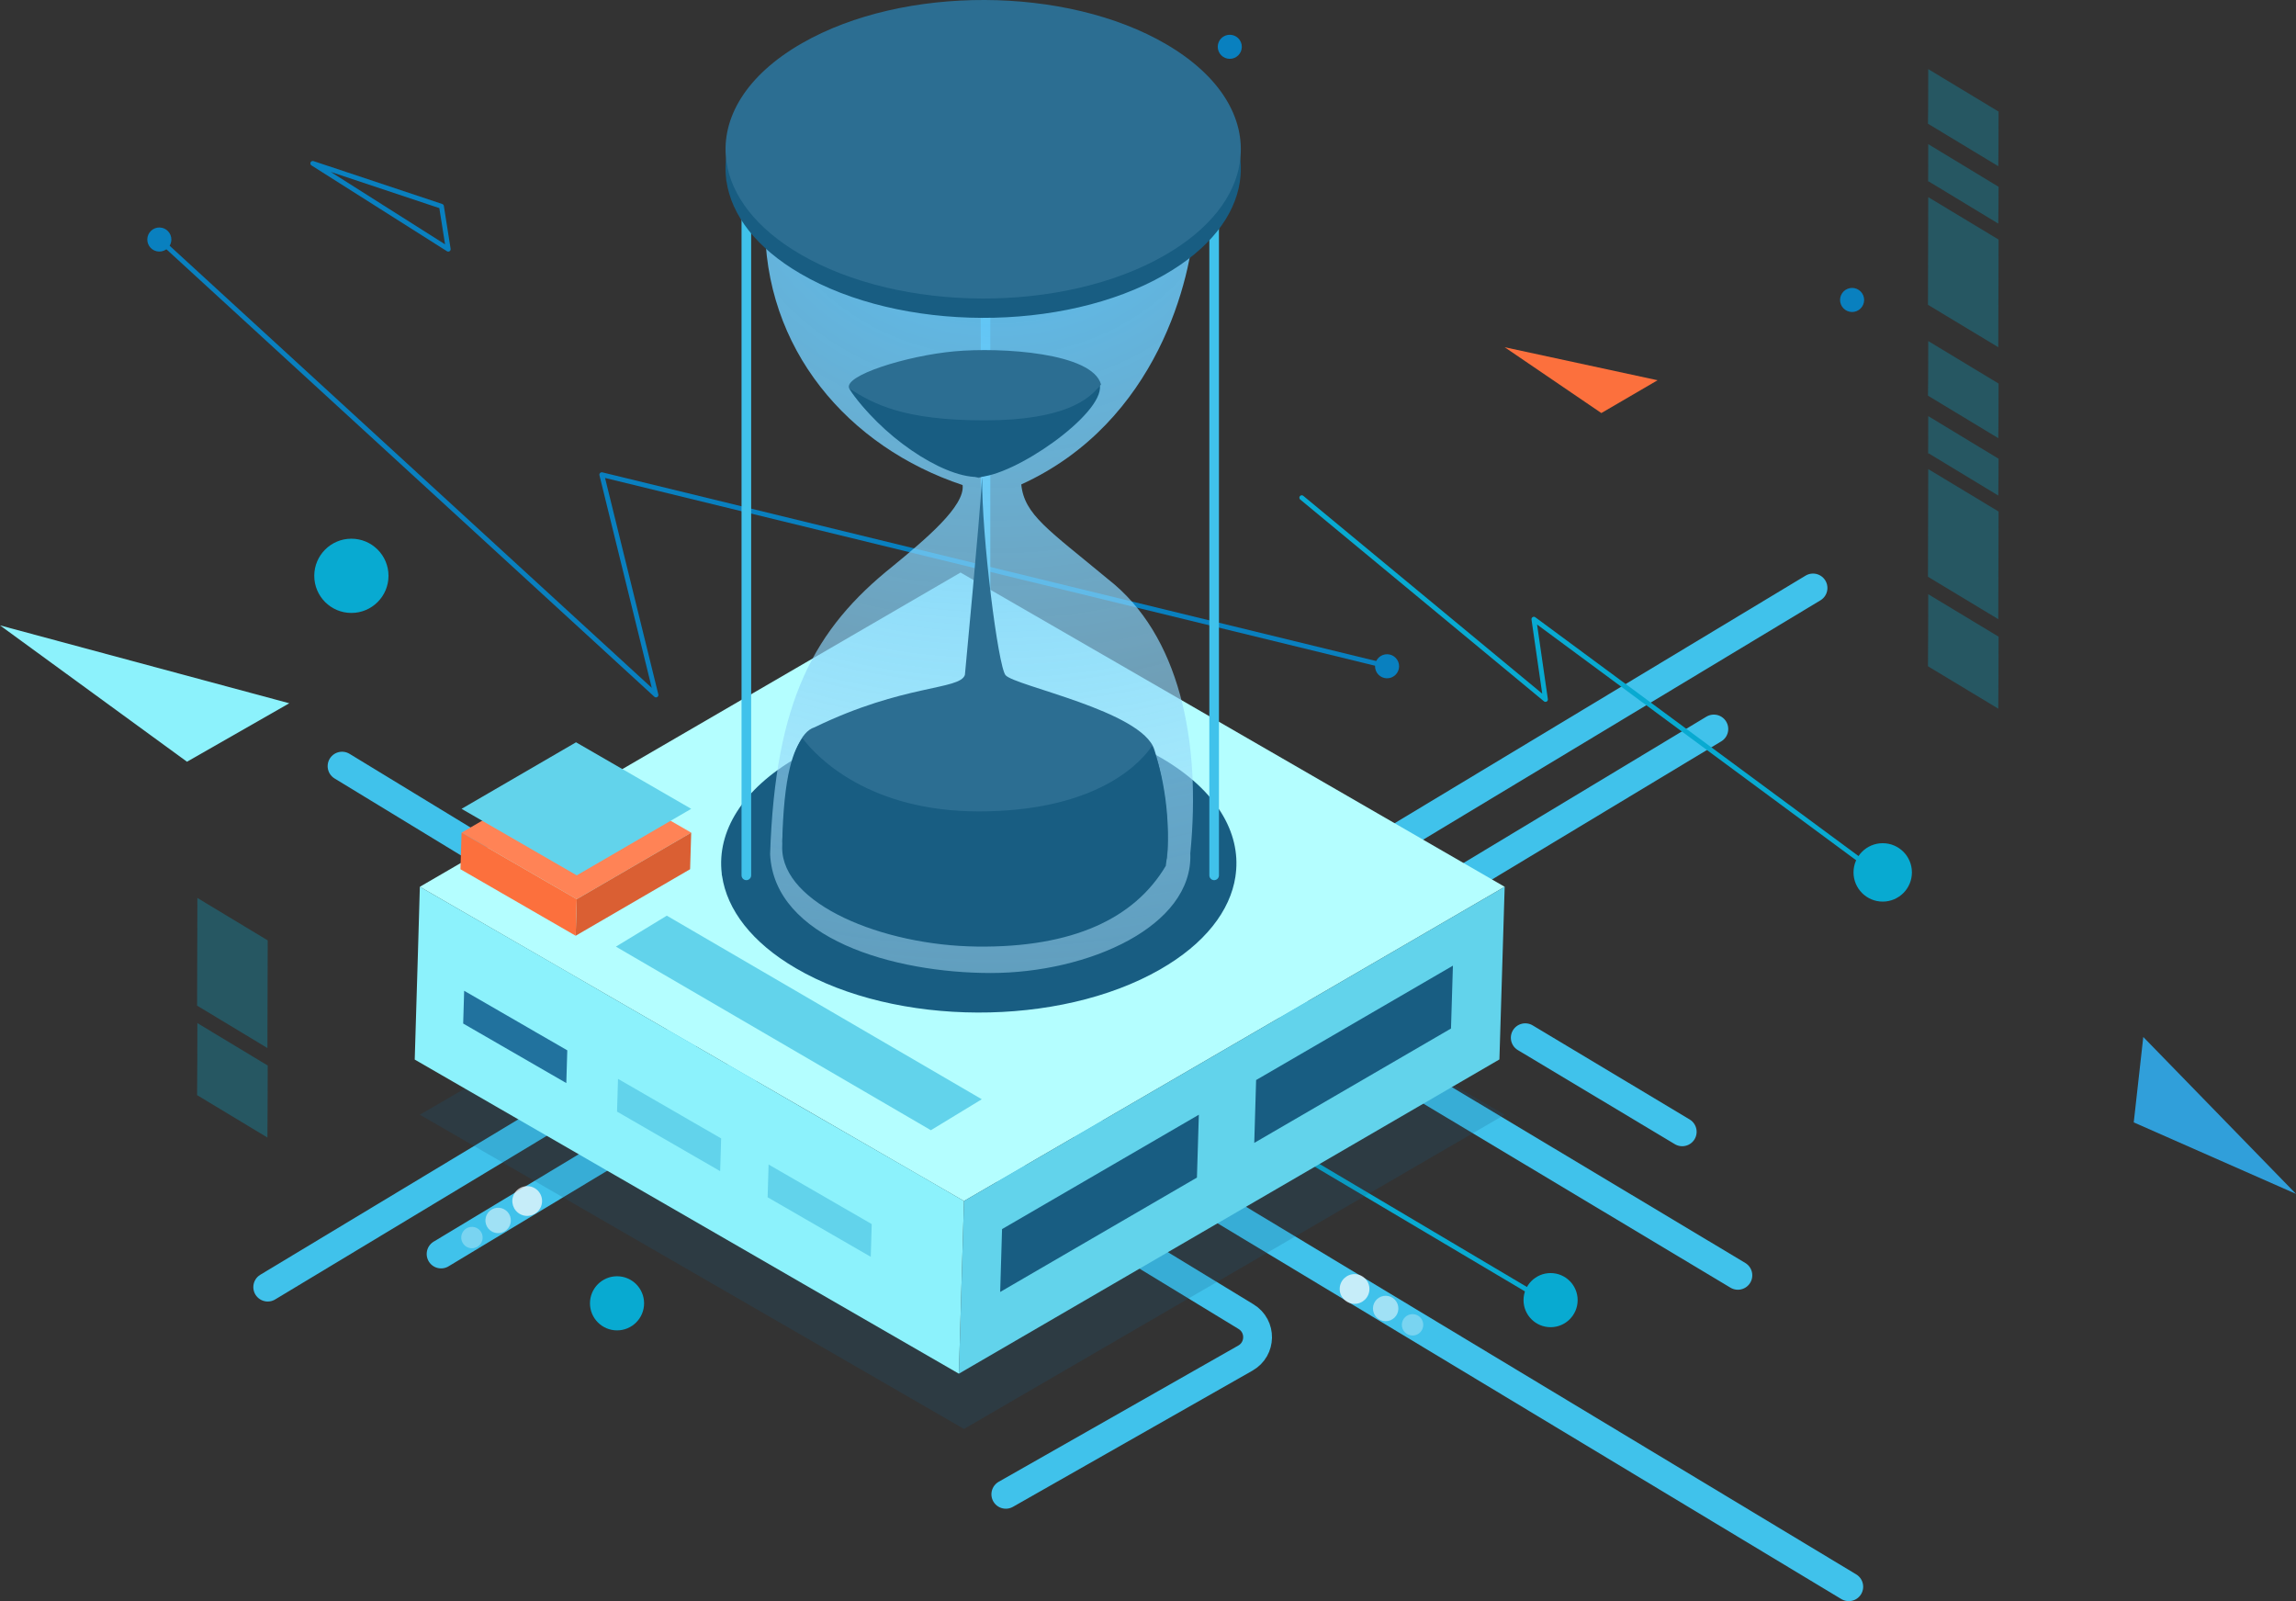<svg width="370" height="258" viewBox="0 0 370 258" fill="none" xmlns="http://www.w3.org/2000/svg">
<rect x="0" y="0" width="370" height="258" fill="#333333" stroke="none"/>
<path d="M198.5 179.611L246.871 208.295" stroke="#08AAD1" stroke-width="0.774" stroke-miterlimit="10" stroke-linecap="round"/>
<circle cx="249.877" cy="209.486" r="4.36" fill="#08AAD1"/>
<path d="M188.827 170.081L276.184 117.463" stroke="#40C2EB" stroke-width="4.644" stroke-linecap="round" stroke-linejoin="round"/>
<path d="M43.145 207.387L130.501 154.768" stroke="#40C2EB" stroke-width="4.644" stroke-linecap="round" stroke-linejoin="round"/>
<path d="M71.083 202.051L158.44 149.433" stroke="#40C2EB" stroke-width="4.644" stroke-linecap="round" stroke-linejoin="round"/>
<path d="M204.811 147.357L292.167 94.739" stroke="#40C2EB" stroke-width="4.644" stroke-linecap="round" stroke-linejoin="round"/>
<path d="M55.122 123.446L200.802 212.149C203.323 213.684 203.268 217.361 200.702 218.82L162.088 240.772" stroke="#40C2EB" stroke-width="4.644" stroke-linecap="round" stroke-linejoin="round"/>
<path d="M297.928 255.663L123.216 150.427" stroke="#40C2EB" stroke-width="4.644" stroke-linecap="round" stroke-linejoin="round"/>
<path d="M280.058 205.488L133.639 117.753" stroke="#40C2EB" stroke-width="4.644" stroke-linecap="round" stroke-linejoin="round"/>
<path d="M271.09 182.364L245.795 167.207" stroke="#40C2EB" stroke-width="4.644" stroke-linecap="round" stroke-linejoin="round"/>
<path opacity="0.2" d="M242.479 179.611L155.348 230.245L67.659 179.611L154.79 128.977L242.479 179.611Z" fill="#185D82"/>
<path d="M242.479 142.885L155.347 193.518L67.658 142.885L154.79 92.251L242.479 142.885Z" fill="#B4FEFF"/>
<path d="M207.455 149.032L206.893 141.359L197.246 138.875L197.977 132.59L173.86 116.366" stroke="#B4FEFF" stroke-width="0.774" stroke-linecap="round"/>
<path d="M158.215 177.119L150.01 182.108L99.252 152.528L107.457 147.538L158.215 177.119Z" fill="#62D3EB"/>
<path d="M242.478 142.879L241.631 170.704L154.521 221.338L155.346 193.513L242.478 142.879Z" fill="#62D3EB"/>
<path d="M234.138 155.594L233.829 165.722L202.123 184.152L202.423 174.024L234.138 155.594Z" fill="#185D82"/>
<path d="M193.194 179.611L192.886 189.739L161.179 208.169L161.48 198.041L193.194 179.611Z" fill="#185D82"/>
<path d="M155.347 193.513L154.522 221.315V221.338L129.283 206.778L121.993 202.564L97.846 188.63L90.556 184.416L66.833 170.726L67.346 153.692L67.658 142.879L90.712 156.167L97.98 160.381L122.149 174.338L128.837 178.217L129.417 178.552L148.079 189.299L155.347 193.513Z" fill="#8CF2FC"/>
<path d="M111.39 134.165L92.944 144.884L74.38 134.165L92.826 123.446L111.39 134.165Z" fill="#FF8356"/>
<path d="M111.39 130.324L92.944 141.043L74.38 130.324L92.826 119.604L111.39 130.324Z" fill="#62D3EB"/>
<path d="M111.389 134.164L111.21 140.054L92.769 150.773L92.943 144.883L111.389 134.164Z" fill="#DA5F33"/>
<path d="M92.944 144.883L92.769 150.769V150.773L87.426 147.691L85.883 146.799L80.771 143.849L79.228 142.957L74.205 140.059L74.314 136.453L74.38 134.164L79.261 136.977L80.799 137.869L85.916 140.824L87.332 141.645L87.454 141.716L91.405 143.991L92.944 144.883Z" fill="#FC703D"/>
<path d="M140.478 197.232L140.322 202.501V202.506L135.538 199.746L134.156 198.947L129.58 196.306L128.198 195.508L123.702 192.913L123.799 189.684L123.858 187.635L128.227 190.153L129.605 190.952L134.186 193.597L135.454 194.333L135.564 194.396L139.101 196.433L140.478 197.232Z" fill="#62D3EB"/>
<path d="M116.211 183.43L116.055 188.7V188.704L111.271 185.945L109.89 185.146L105.313 182.505L103.931 181.706L99.435 179.111L99.532 175.883L99.591 173.833L103.961 176.352L105.338 177.151L109.919 179.796L111.187 180.531L111.297 180.595L114.834 182.632L116.211 183.43Z" fill="#62D3EB"/>
<path d="M91.418 169.238L91.261 174.507V174.511L86.478 171.752L85.096 170.953L80.519 168.312L79.138 167.513L74.641 164.919L74.738 161.69L74.798 159.641L79.167 162.159L80.545 162.958L85.126 165.603L86.393 166.339L86.503 166.402L90.04 168.439L91.418 169.238Z" fill="#21729E"/>
<circle opacity="0.7" r="2.396" transform="matrix(-0.457 0.89 0.89 0.457 84.958 193.518)" fill="white"/>
<circle opacity="0.5" r="2.048" transform="matrix(-0.457 0.89 0.89 0.457 80.273 196.647)" fill="white"/>
<circle opacity="0.3" r="1.724" transform="matrix(-0.457 0.89 0.89 0.457 76.053 199.403)" fill="white"/>
<circle opacity="0.7" r="2.396" transform="matrix(1 0.026 0.026 -1 218.287 207.689)" fill="white"/>
<circle opacity="0.5" r="2.048" transform="matrix(1 0.026 0.026 -1 223.3 210.832)" fill="white"/>
<circle opacity="0.3" r="1.724" transform="matrix(1 0.026 0.026 -1 227.634 213.467)" fill="white"/>
<circle cx="99.435" cy="209.999" r="4.36" fill="#08AAD1"/>
<circle cx="56.625" cy="92.78" r="5.981" fill="#08AAD1"/>
<circle cx="303.399" cy="140.567" r="4.705" fill="#08AAD1"/>
<path d="M116.31 140.748C116.31 140.88 116.31 141.012 116.363 141.144C117.162 146.559 121.117 151.847 128.248 156.007C144.365 165.443 170.657 165.548 186.947 156.205C194.21 152.046 198.264 146.71 199.089 141.243C199.089 141.091 199.135 140.933 199.149 140.768C199.954 134.119 195.992 127.305 187.263 122.194C171.133 112.746 144.867 112.653 128.558 121.996C119.591 127.12 115.511 134.013 116.31 140.748Z" fill="#185D82"/>
<path d="M296.665 49.051C296.268 48.056 296.752 46.928 297.747 46.531C298.741 46.134 299.869 46.618 300.267 47.613C300.664 48.608 300.179 49.736 299.185 50.133C298.19 50.53 297.062 50.046 296.665 49.051Z" fill="#0980BF"/>
<path d="M196.378 8.26C195.981 7.265 196.465 6.137 197.46 5.74C198.454 5.343 199.582 5.827 199.98 6.822C200.377 7.817 199.892 8.945 198.898 9.342C197.903 9.739 196.775 9.255 196.378 8.26Z" fill="#0980BF"/>
<path d="M25.676 38.595L105.714 111.981L96.977 76.485L223.015 107.214" stroke="#0980BF" stroke-width="0.774" stroke-linecap="round" stroke-linejoin="round"/>
<circle cx="223.525" cy="107.354" r="1.939" transform="rotate(-178.652 223.525 107.354)" fill="#0980BF"/>
<circle cx="25.676" cy="38.595" r="1.939" transform="rotate(-178.652 25.676 38.595)" fill="#0980BF"/>
<path opacity="0.3" d="M322.071 82.418L322.053 88.628L322.023 99.767L310.69 92.933L310.72 81.791L310.735 75.581L322.071 82.418Z" fill="#08AAD1"/>
<path opacity="0.3" d="M322.071 102.582L322.053 108.792L322.023 114.187L310.69 107.354L310.72 101.955L310.735 95.745L322.071 102.582Z" fill="#08AAD1"/>
<path opacity="0.3" d="M43.144 151.521L43.126 157.731L43.095 168.87L31.762 162.036L31.793 150.894L31.808 144.684L43.144 151.521Z" fill="#08AAD1"/>
<path opacity="0.3" d="M43.144 171.685L43.126 177.895L43.095 183.29L31.762 176.456L31.793 171.058L31.808 164.848L43.144 171.685Z" fill="#08AAD1"/>
<path opacity="0.3" d="M322.071 61.797L322.053 68.021L322.023 70.602L310.69 63.754L310.72 61.173L310.735 54.952L322.071 61.797Z" fill="#08AAD1"/>
<path opacity="0.3" d="M322.071 73.915L322.053 77.26L322.023 79.849L310.69 72.983L310.72 73.288L310.735 67.045L322.071 73.915Z" fill="#08AAD1"/>
<path opacity="0.3" d="M322.071 38.598L322.053 44.809L322.023 55.947L310.69 49.113L310.72 37.972L310.735 31.762L322.071 38.598Z" fill="#08AAD1"/>
<path opacity="0.3" d="M322.071 17.978L322.053 24.201L322.023 26.782L310.69 19.934L310.72 17.353L310.735 11.133L322.071 17.978Z" fill="#08AAD1"/>
<path opacity="0.3" d="M322.071 30.095L322.053 33.441L322.023 36.03L310.69 29.163L310.72 29.469L310.735 23.226L322.071 30.095Z" fill="#08AAD1"/>
<path d="M302.414 140.567L247.184 99.766L249.054 112.7L209.781 80.191" stroke="#08AAD1" stroke-width="0.774" stroke-linecap="round" stroke-linejoin="round"/>
<path d="M343.853 180.846L370 192.367L345.39 167.086L343.853 180.846Z" fill="#309FDA"/>
<path d="M-0 100.765L30.133 122.735L46.617 113.315L-0 100.765Z" fill="#8CF2FC"/>
<path d="M50.404 26.326L72.236 40.153L71.144 33.239L50.404 26.326Z" stroke="#0980BF" stroke-width="0.774" stroke-linecap="round" stroke-linejoin="round"/>
<path d="M242.478 55.947L258.058 66.554L267.12 61.267L242.478 55.947Z" fill="#FC703D"/>
<path d="M158.816 16.309V127.722" stroke="#40C2EB" stroke-width="1.548" stroke-linecap="round" stroke-linejoin="round"/>
<path d="M120.273 29.63V141.043" stroke="#40C2EB" stroke-width="1.548" stroke-linecap="round" stroke-linejoin="round"/>
<path d="M195.659 29.63V141.043" stroke="#40C2EB" stroke-width="1.548" stroke-linecap="round" stroke-linejoin="round"/>
<path d="M143.839 91.254C149.108 86.915 155.537 81.564 155.124 78.154C136.733 72.044 123.008 56.239 123.287 35.545C123.567 14.852 169.632 26.69 192.469 35.545C192.057 44.521 186.637 68.004 164.577 78.055C165.066 82.95 168.964 85.352 178.59 93.347C190.018 102.28 193.612 119.249 191.817 137.523C192.306 149.271 175.337 156.777 159.673 156.777C144.009 156.777 124.756 151.229 124.104 137.641C124.917 112.817 131.279 101.302 143.839 91.254Z" fill="url(#paint0_radial)"/>
<path d="M162.045 108.791C160.846 107.392 158.186 86.436 158.269 76.859C157.769 85.104 155.744 105.748 155.494 108.746C154.672 111.212 145.658 110.197 131.274 117.183C126.548 118.621 126.318 133.026 126.068 135.275C125.818 137.523 131.314 151.514 155.799 152.264C180.283 153.013 187.529 140.771 188.029 138.273C188.528 135.774 188.029 127.03 186.03 120.784C184.031 114.538 163.544 110.54 162.045 108.791Z" fill="#2C6E92"/>
<path d="M157.725 130.735C175.236 130.735 183.006 124.076 185.66 120.185C187.376 124.068 188.911 132.467 187.87 139.509C182.829 147.999 172.886 152.696 157.482 152.517C142.078 152.337 126.048 145.611 126.048 136.59C126.213 124.368 128.02 120.616 129.33 118.964C131.807 122.236 140.213 130.735 157.725 130.735Z" fill="#185D82"/>
<path d="M177.429 61.941C170.94 71.026 161.593 75.769 157.73 77.005C145.448 73.76 138.032 64.722 136.873 62.636C135.714 60.551 146.143 57.306 153.79 56.611C161.438 55.916 176.038 56.843 177.429 61.941Z" fill="#2C6E92"/>
<path d="M117.019 28.815C117.019 28.947 117.019 29.079 117.072 29.211C117.871 34.626 121.826 39.915 128.957 44.074C145.074 53.51 171.366 53.615 187.656 44.272C194.919 40.113 198.973 34.778 199.798 29.311C199.798 29.159 199.844 29 199.858 28.835C200.663 22.186 196.701 15.372 187.972 10.261C171.842 0.813 145.576 0.72 129.267 10.063C120.3 15.187 116.22 22.08 117.019 28.815Z" fill="#185D82"/>
<path d="M117.019 25.7C117.019 25.832 117.019 25.964 117.072 26.096C117.871 31.511 121.826 36.8 128.957 40.959C145.074 50.395 171.366 50.5 187.656 41.157C194.919 36.998 198.973 31.663 199.798 26.195C199.798 26.044 199.844 25.885 199.858 25.72C200.663 19.071 196.701 12.257 187.972 7.146C171.842 -2.302 145.576 -2.395 129.267 6.948C120.3 12.072 116.22 18.965 117.019 25.7Z" fill="#2C6E92"/>
<path d="M158.67 67.73C171.727 67.73 175.617 64.211 177.247 62.128C177.86 66.731 163.339 76.859 157.509 76.859C151.679 76.859 141.773 70.06 136.908 62.637C140.89 65.137 145.613 67.73 158.67 67.73Z" fill="#185D82"/>
<defs>
<radialGradient id="paint0_radial" cx="0" cy="0" r="1" gradientUnits="userSpaceOnUse" gradientTransform="translate(161.292 24.05) rotate(90.736) scale(265.825 304.505)">
<stop stop-color="#54BFF5"/>
<stop offset="1" stop-color="white" stop-opacity="0"/>
</radialGradient>
</defs>
</svg>
